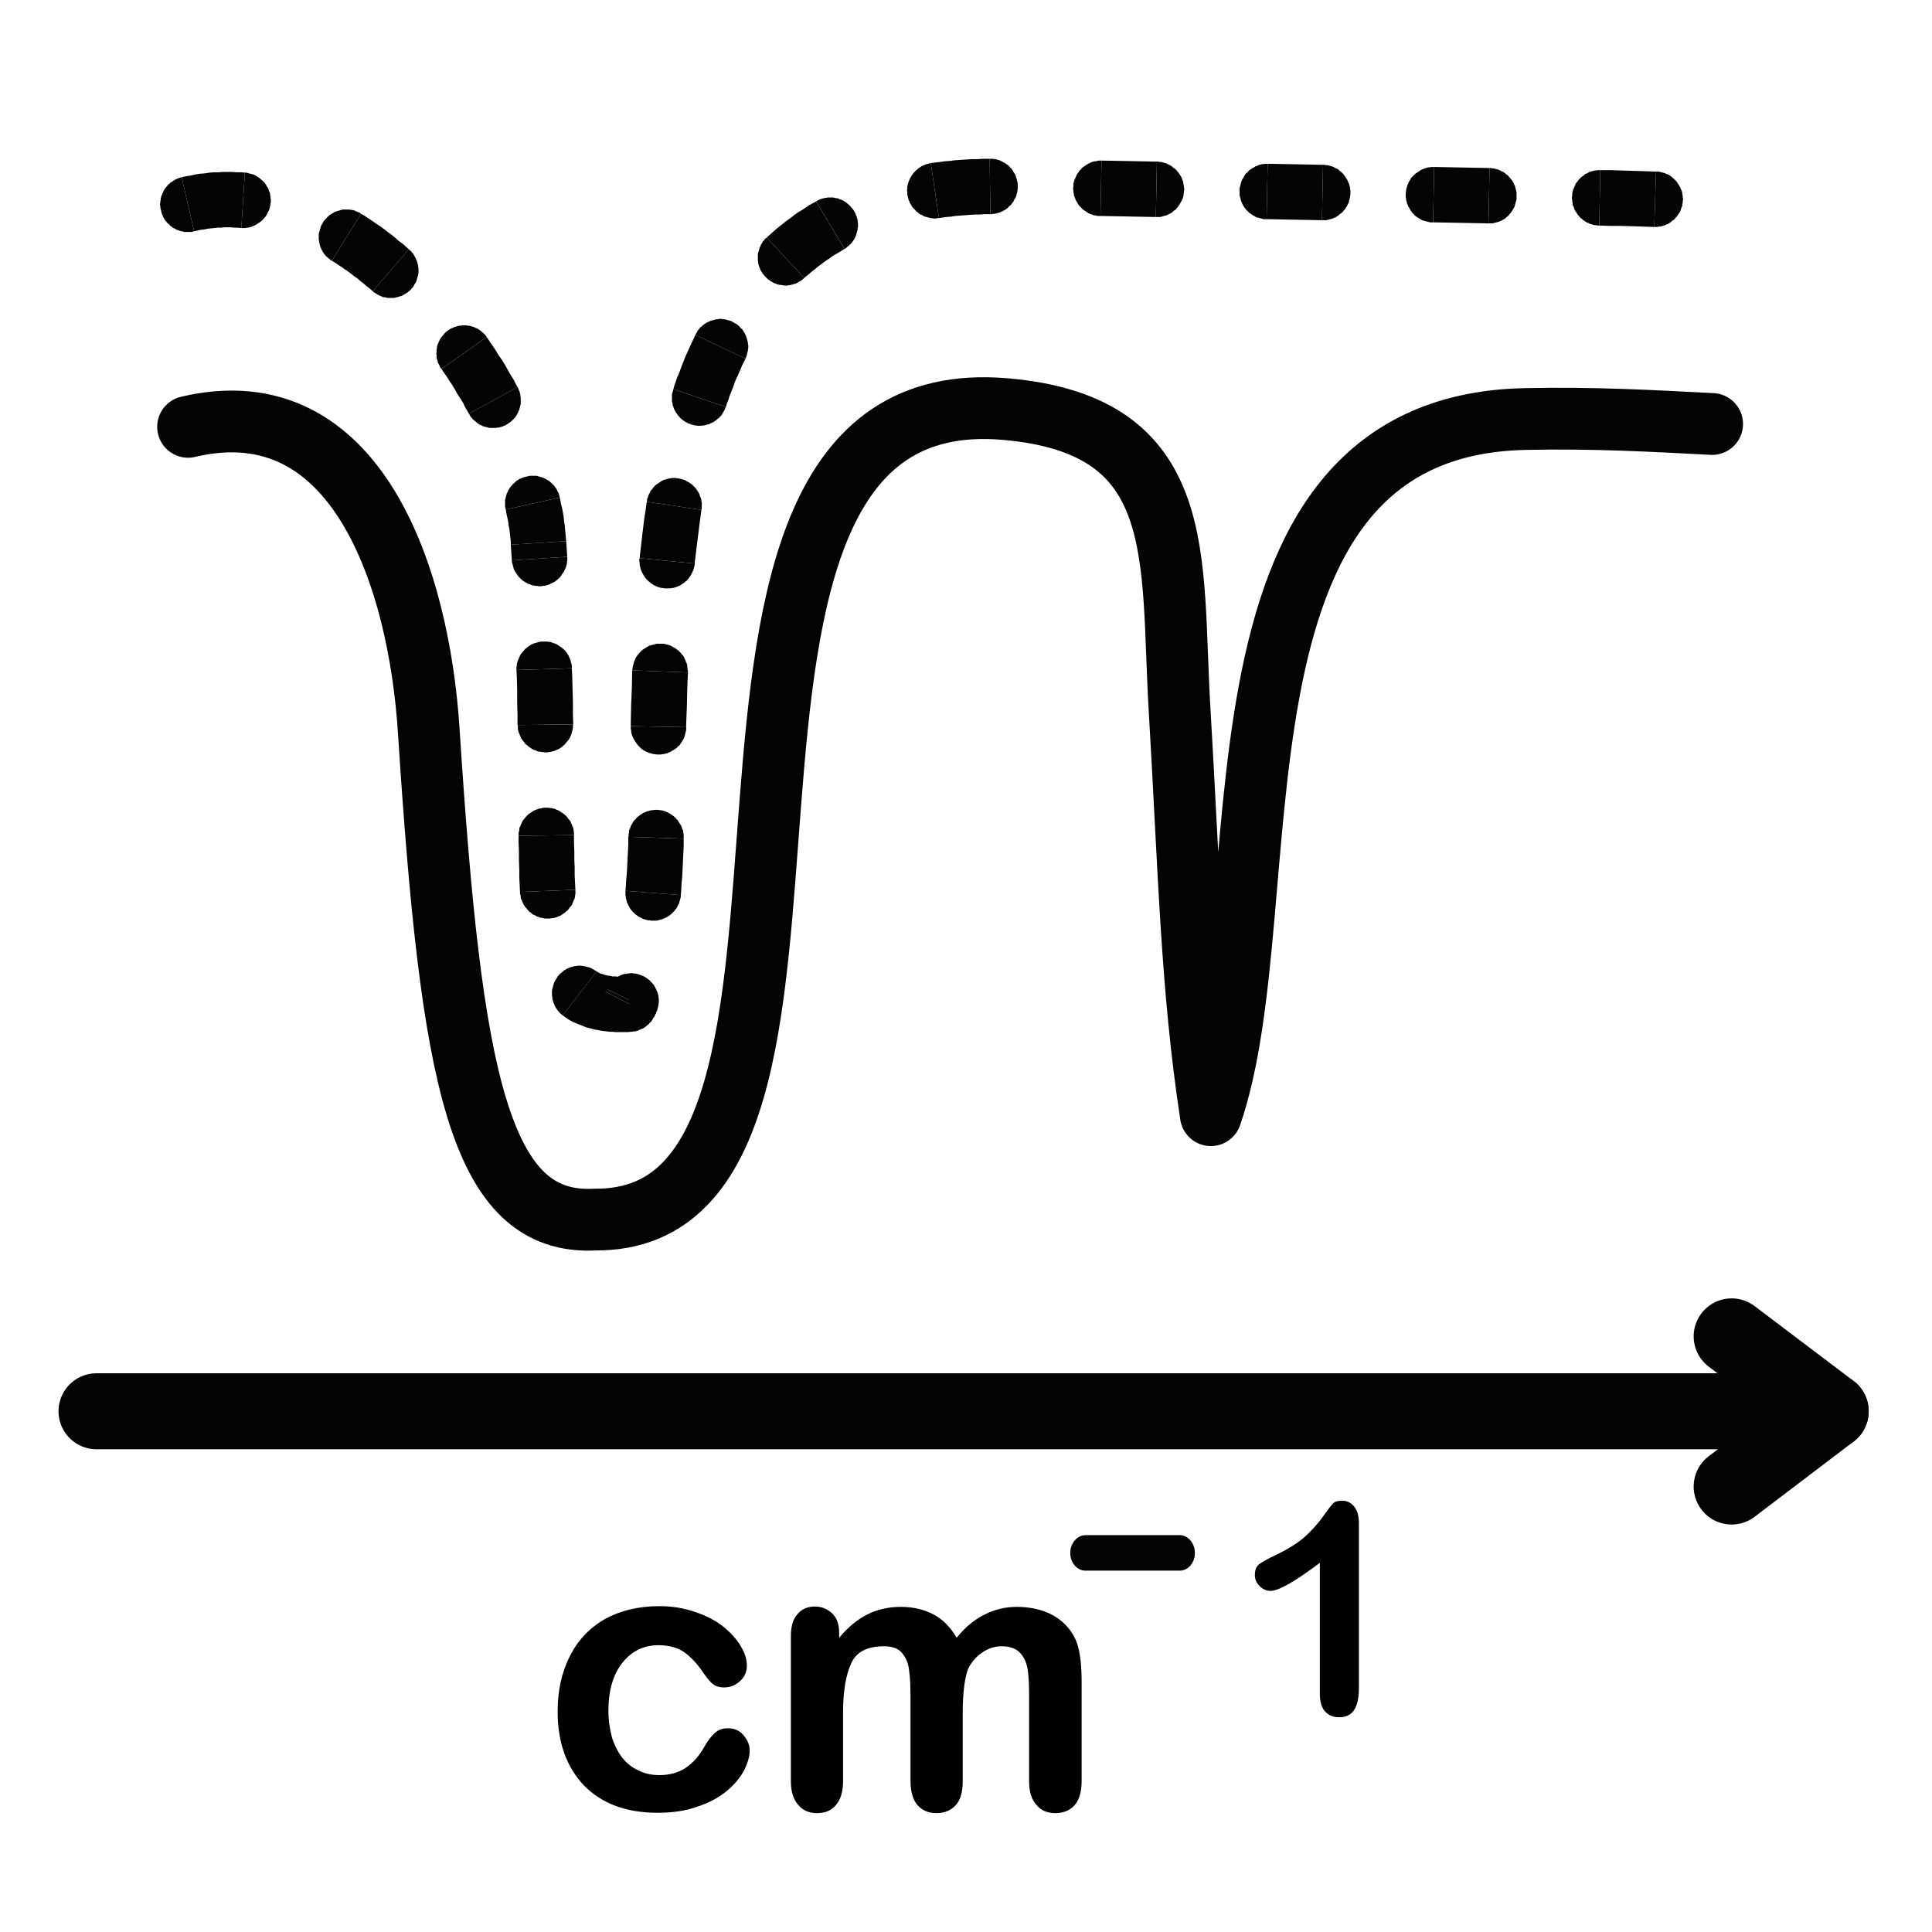 <?xml version="1.0" encoding="UTF-8" standalone="no"?>
<!-- Created with Inkscape (http://www.inkscape.org/) -->

<svg
   xmlns:dc="http://purl.org/dc/elements/1.1/"
   xmlns:cc="http://creativecommons.org/ns#"
   xmlns:rdf="http://www.w3.org/1999/02/22-rdf-syntax-ns#"
   xmlns:svg="http://www.w3.org/2000/svg"
   xmlns="http://www.w3.org/2000/svg"
   xmlns:sodipodi="http://sodipodi.sourceforge.net/DTD/sodipodi-0.dtd"
   xmlns:inkscape="http://www.inkscape.org/namespaces/inkscape"
   width="1000"
   height="1000"
   id="svg4152"
   version="1.1"
   inkscape:version="0.91 r13725"
   viewBox="0 0 1000 1000"
   sodipodi:docname="ir-overlay.svg">
  <defs
     id="defs5498">
    <marker
       inkscape:isstock="true"
       style="overflow:visible"
       id="marker4233"
       refX="0.0"
       refY="0.0"
       orient="auto"
       inkscape:stockid="TriangleOutL">
      <path
         transform="scale(0.8)"
         style="fill-rule:evenodd;stroke:#000000;stroke-width:1pt;stroke-opacity:1;fill:#000000;fill-opacity:1"
         d="M 5.77,0.0 L -2.88,5.0 L -2.88,-5.0 L 5.77,0.0 z "
         id="path4235" />
    </marker>
    <marker
       inkscape:isstock="true"
       style="overflow:visible"
       id="marker4755"
       refX="0.0"
       refY="0.0"
       orient="auto"
       inkscape:stockid="TriangleOutL">
      <path
         transform="scale(0.8)"
         style="fill-rule:evenodd;stroke:#000000;stroke-width:1pt;stroke-opacity:1;fill:#000000;fill-opacity:1"
         d="M 5.77,0.0 L -2.88,5.0 L -2.88,-5.0 L 5.77,0.0 z "
         id="path4757" />
    </marker>
    <marker
       inkscape:stockid="Arrow1Lend"
       orient="auto"
       refY="0.0"
       refX="0.0"
       id="Arrow1Lend"
       style="overflow:visible;"
       inkscape:isstock="true">
      <path
         id="path4164"
         d="M 0.0,0.0 L 5.0,-5.0 L -12.5,0.0 L 5.0,5.0 L 0.0,0.0 z "
         style="fill-rule:evenodd;stroke:#000000;stroke-width:1pt;stroke-opacity:1;fill:#000000;fill-opacity:1"
         transform="scale(0.8) rotate(180) translate(12.5,0)" />
    </marker>
    <marker
       inkscape:stockid="Arrow2Lend"
       orient="auto"
       refY="0.0"
       refX="0.0"
       id="Arrow2Lend"
       style="overflow:visible;"
       inkscape:isstock="true">
      <path
         id="path4182"
         style="fill-rule:evenodd;stroke-width:0.625;stroke-linejoin:round;stroke:#000000;stroke-opacity:1;fill:#000000;fill-opacity:1"
         d="M 8.719,4.034 L -2.207,0.016 L 8.719,-4.002 C 6.973,-1.63 6.983,1.616 8.719,4.034 z "
         transform="scale(1.1) rotate(180) translate(1,0)" />
    </marker>
    <pattern
       y="0"
       x="0"
       height="6"
       width="6"
       patternUnits="userSpaceOnUse"
       id="EMFhbasepattern" />
    <pattern
       y="0"
       x="0"
       height="6"
       width="6"
       patternUnits="userSpaceOnUse"
       id="EMFhbasepattern-6" />
    <pattern
       y="0"
       x="0"
       height="6"
       width="6"
       patternUnits="userSpaceOnUse"
       id="EMFhbasepattern-9" />
    <pattern
       y="0"
       x="0"
       height="6"
       width="6"
       patternUnits="userSpaceOnUse"
       id="EMFhbasepattern-0" />
    <pattern
       y="0"
       x="0"
       height="6"
       width="6"
       patternUnits="userSpaceOnUse"
       id="EMFhbasepattern-60" />
    <pattern
       y="0"
       x="0"
       height="6"
       width="6"
       patternUnits="userSpaceOnUse"
       id="EMFhbasepattern-2" />
    <pattern
       y="0"
       x="0"
       height="6"
       width="6"
       patternUnits="userSpaceOnUse"
       id="EMFhbasepattern-06" />
  </defs>
  <sodipodi:namedview
     inkscape:window-height="838"
     inkscape:window-width="1440"
     inkscape:pageshadow="2"
     inkscape:pageopacity="0.0"
     borderopacity="1.0"
     bordercolor="#666666"
     pagecolor="#ffffff"
     id="base"
     showgrid="true"
     showguides="true"
     inkscape:guide-bbox="true"
     inkscape:zoom="0.5"
     inkscape:cx="357.82213"
     inkscape:cy="459.29481"
     inkscape:window-x="-8"
     inkscape:window-y="-8"
     inkscape:current-layer="svg4152"
     inkscape:window-maximized="1"
     objecttolerance="20">
    <sodipodi:guide
       orientation="horizontal"
       position="200"
       id="guide5596" />
    <inkscape:grid
       type="xygrid"
       id="grid3430"
       empspacing="50" />
    <sodipodi:guide
       position="550,1000"
       orientation="0,1"
       id="guide4169" />
  </sodipodi:namedview>
  <path
     inkscape:connector-curvature="0"
     id="path3850"
     d="m 49.941,730.47 883.662,0"
     style="fill:none;stroke:#040404;stroke-width:39.323px;stroke-linecap:round;stroke-linejoin:round;stroke-miterlimit:4;stroke-dasharray:none;stroke-opacity:1" />
  <path
     inkscape:connector-curvature="0"
     id="path3852"
     d="m 947.568,730.47 -51.27,38.955"
     style="fill:none;stroke:#040404;stroke-width:39.323px;stroke-linecap:round;stroke-linejoin:round;stroke-miterlimit:4;stroke-dasharray:none;stroke-opacity:1" />
  <path
     inkscape:connector-curvature="0"
     id="path3854"
     d="m 896.298,691.7 51.27,38.77"
     style="fill:none;stroke:#040404;stroke-width:39.323px;stroke-linecap:round;stroke-linejoin:round;stroke-miterlimit:4;stroke-dasharray:none;stroke-opacity:1" />
  <path
     inkscape:connector-curvature="0"
     id="path3856"
     d="m 388.044,905.942 c 0,3.311 -1.102,6.803 -2.94,10.474 -2.021,3.676 -4.962,7.353 -9.004,10.659 -4.043,3.306 -9.003,6.062 -15.251,8.083 -6.063,2.206 -12.863,3.126 -20.58,3.126 -16.17,0 -28.849,-4.777 -38.036,-14.15 -9.004,-9.554 -13.598,-22.234 -13.598,-38.22 0,-10.654 2.021,-20.213 6.248,-28.481 4.042,-8.268 10.106,-14.701 18.008,-19.293 7.901,-4.412 17.456,-6.798 28.481,-6.798 6.799,0 13.047,1.1 18.743,3.121 5.513,1.841 10.474,4.412 14.332,7.533 4.043,3.311 6.983,6.618 9.004,10.109 2.205,3.676 3.124,6.983 3.124,9.924 0,3.306 -1.102,5.877 -3.491,8.083 -2.389,2.206 -5.145,3.306 -8.453,3.306 -2.205,0 -4.043,-0.55 -5.512,-1.651 -1.47,-1.106 -2.94,-2.941 -4.778,-5.512 -3.307,-4.962 -6.615,-8.453 -10.106,-11.03 -3.491,-2.386 -7.902,-3.671 -13.414,-3.671 -7.718,0 -13.965,3.121 -18.742,9.183 -4.778,6.067 -7.166,14.336 -7.166,24.81 0,4.962 0.734,9.554 1.837,13.78 1.286,4.042 3.124,7.533 5.329,10.474 2.388,2.941 5.145,5.147 8.452,6.612 3.308,1.656 6.799,2.391 10.841,2.391 5.145,0 9.739,-1.286 13.414,-3.676 3.859,-2.571 7.166,-6.247 9.922,-11.209 1.654,-2.936 3.491,-5.327 5.328,-6.983 1.838,-1.651 4.043,-2.386 6.799,-2.386 3.124,0 5.88,1.1 7.901,3.491 2.205,2.571 3.308,5.142 3.308,7.898 z m 110.251,-18.922 0,34.908 c 0,5.517 -1.102,9.739 -3.675,12.5 -2.572,2.756 -5.88,4.042 -9.922,4.042 -4.043,0 -7.166,-1.286 -9.739,-4.042 -2.389,-2.761 -3.675,-6.983 -3.675,-12.5 l 0,-41.891 c 0,-6.618 -0.184,-11.76 -0.734,-15.436 -0.368,-3.676 -1.654,-6.618 -3.675,-9.003 -1.838,-2.391 -5.145,-3.491 -9.372,-3.491 -8.636,0 -14.333,2.941 -16.905,8.818 -2.756,5.882 -4.226,14.336 -4.226,25.54 l 0,35.464 c 0,5.517 -1.286,9.559 -3.675,12.315 -2.389,2.941 -5.696,4.227 -9.739,4.227 -4.043,0 -7.35,-1.286 -9.739,-4.227 -2.572,-2.756 -3.859,-6.797 -3.859,-12.315 l 0,-75.149 c 0,-4.962 1.102,-8.823 3.491,-11.394 2.205,-2.571 5.145,-3.862 9.004,-3.862 3.491,0 6.431,1.29 9.003,3.676 2.389,2.391 3.491,5.697 3.491,9.924 l 0,2.571 c 4.594,-5.512 9.555,-9.554 14.7,-12.125 5.145,-2.576 11.025,-3.862 17.273,-3.862 6.615,0 12.311,1.47 17.089,4.042 4.777,2.576 8.636,6.618 11.76,11.945 4.41,-5.512 9.187,-9.369 14.333,-11.945 4.961,-2.571 10.658,-4.042 16.721,-4.042 7.167,0 13.414,1.47 18.556,4.227 5.332,2.941 9.189,6.983 11.765,12.31 2.201,4.597 3.306,12.13 3.306,22.419 l 0,51.265 c 0,5.517 -1.286,9.739 -3.676,12.5 -2.571,2.756 -5.877,4.042 -9.924,4.042 -4.042,0 -7.348,-1.286 -9.739,-4.227 -2.571,-2.756 -3.856,-6.797 -3.856,-12.315 l 0,-44.282 c 0,-5.512 -0.186,-10.104 -0.736,-13.595 -0.55,-3.311 -1.838,-6.247 -3.859,-8.453 -2.205,-2.391 -5.329,-3.491 -9.739,-3.491 -3.491,0 -6.799,1.1 -9.739,3.121 -3.124,2.021 -5.513,4.777 -7.35,8.268 -1.838,4.412 -2.94,12.315 -2.94,23.524 z"
     style="fill:#000000;fill-opacity:1;fill-rule:nonzero;stroke:none" />
  <path
     inkscape:connector-curvature="0"
     id="path3858"
     d="m 683.15,876.725 0,-67.802 c -12.68,9.554 -21.319,14.516 -25.545,14.516 -2.201,0 -4.042,-0.92 -5.692,-2.571 -1.656,-1.656 -2.391,-3.491 -2.391,-5.697 0,-2.571 0.736,-4.412 2.391,-5.697 1.651,-1.1 4.407,-2.756 8.448,-4.592 6.067,-2.941 10.844,-5.882 14.521,-9.004 3.491,-3.126 6.798,-6.618 9.554,-10.474 2.756,-3.862 4.592,-6.247 5.512,-7.168 0.736,-0.92 2.386,-1.47 4.777,-1.47 2.571,0 4.777,1.106 6.247,3.126 1.656,2.021 2.391,4.962 2.391,8.448 l 0,85.628 c 0,9.924 -3.311,14.886 -10.109,14.886 -3.121,0 -5.512,-0.92 -7.348,-2.941 -1.841,-2.021 -2.756,-5.142 -2.756,-9.189 z"
     style="fill:#000000;fill-opacity:1;fill-rule:nonzero;stroke:none" />
  <path
     inkscape:connector-curvature="0"
     id="path3860"
     d="m 561.873,812.966 c -4.412,0 -7.903,-4.042 -7.903,-9.189 0,-4.962 3.491,-9.184 7.903,-9.184 z m 0,0 48.694,0 0,-18.372 -48.694,0 z m 48.694,-18.372 c 4.412,0 7.903,4.222 7.903,9.184 0,5.147 -3.491,9.189 -7.903,9.189 z"
     style="fill:#040404;fill-opacity:1;fill-rule:nonzero;stroke:none" />
  <path
     inkscape:connector-curvature="0"
     id="path3862"
     d="m 97.349,220.927 c 87.833,-20.764 119.622,79.197 124.584,157.475 11.576,179.157 25.725,256.151 86.179,252.839 158.21,1.106 12.679,-436.775 212.233,-419.502 95.92,8.269 85.445,76.992 90.222,155.821 4.962,83.974 6.062,143.326 16.171,209.66 37.85,-109.516 -11.395,-356.845 162.804,-360.336 35.649,-0.734 64.68,0.918 96.653,2.573"
     style="fill:none;stroke:#040404;stroke-width:31.973px;stroke-linecap:round;stroke-linejoin:round;stroke-miterlimit:4;stroke-dasharray:none;stroke-opacity:1" />
  <path
     inkscape:connector-curvature="0"
     id="path3864"
     d="m 94.042,91.75 -0.736,0.184 -0.734,0.184 -0.734,0.368 -0.55,0.184 -0.736,0.368 -0.55,0.368 -0.552,0.368 -0.55,0.368 -0.736,0.368 -0.368,0.55 -0.552,0.368 -0.552,0.552 -0.368,0.552 -0.55,0.552 -0.368,0.552 -0.368,0.552 -0.368,0.552 -0.184,0.734 -0.368,0.552 -0.184,0.552 -0.368,0.734 -0.184,0.734 -0.184,0.552 0,0.734 -0.184,0.734 0,0.734 -0.184,0.552 0,0.734 0.184,0.734 0,0.734 0.184,0.734 0.184,0.734 0.184,0.734 0.184,0.734 0.184,0.552 0.368,0.734 0.184,0.552 0.368,0.734 0.368,0.552 0.368,0.552 0.552,0.552 0.368,0.552 0.55,0.552 0.552,0.368 0.368,0.552 0.552,0.368 0.55,0.368 0.552,0.552 0.736,0.184 0.552,0.368 0.55,0.368 0.734,0.184 0.552,0.184 0.734,0.368 0.734,0 0.552,0.184 0.736,0.184 0.734,0 0.734,0 0.734,0 0.736,0 0.734,0 0.552,-0.184 0.736,-0.184 -6.431,-27.93 z"
     style="fill:#040404;fill-opacity:1;fill-rule:nonzero;stroke:none" />
  <path
     inkscape:connector-curvature="0"
     id="path3866"
     d="m 126.75,89.361 -1.838,-0.184 -2.388,0 -2.389,-0.184 -2.389,0 -2.389,0 -2.205,0.184 -2.388,0 -2.389,0.184 -2.389,0.368 -2.389,0.184 -2.389,0.368 -2.389,0.552 -2.388,0.368 -2.389,0.552 6.431,27.93 1.837,-0.368 1.654,-0.368 1.838,-0.184 1.654,-0.368 1.654,-0.184 1.838,-0.184 1.654,-0.184 1.838,0 1.654,-0.184 1.838,0 1.654,0 1.654,0.184 1.838,0 1.837,0.184 z"
     style="fill:#040404;fill-opacity:1;fill-rule:nonzero;stroke:none" />
  <path
     inkscape:connector-curvature="0"
     id="path3868"
     d="m 124.912,118.026 0.736,0 0.734,0 0.736,0 0.552,-0.184 0.734,0 0.736,-0.184 0.734,-0.184 0.552,-0.184 0.734,-0.368 0.552,-0.184 0.734,-0.368 0.552,-0.368 0.55,-0.368 0.55,-0.368 0.552,-0.368 0.55,-0.368 0.552,-0.552 0.552,-0.552 0.368,-0.368 0.368,-0.552 0.55,-0.55 0.368,-0.734 0.368,-0.552 0.184,-0.552 0.368,-0.734 0.368,-0.552 0.184,-0.734 0.184,-0.552 0.184,-0.734 0.184,-0.734 0,-0.734 0.184,-0.734 0,-0.734 0,-0.734 -0.184,-0.734 0,-0.734 -0.184,-0.734 0,-0.552 -0.184,-0.734 -0.368,-0.734 -0.184,-0.552 -0.184,-0.734 -0.368,-0.552 -0.368,-0.552 -0.368,-0.734 -0.368,-0.552 -0.368,-0.552 -0.552,-0.55 -0.368,-0.368 -0.552,-0.552 -0.55,-0.368 -0.552,-0.552 -0.552,-0.368 -0.55,-0.368 -0.552,-0.368 -0.55,-0.368 -0.736,-0.368 -0.55,-0.184 -0.734,-0.184 -0.736,-0.184 -0.734,-0.184 -0.55,-0.184 -0.736,-0.184 -0.734,0 -1.838,28.665 z"
     style="fill:#040404;fill-opacity:1;fill-rule:nonzero;stroke:none" />
  <path
     inkscape:connector-curvature="0"
     id="path3870"
     d="m 186.836,110.676 -0.55,-0.552 -0.734,-0.184 -0.55,-0.368 -0.736,-0.184 -0.552,-0.368 -0.734,-0.184 -0.734,-0.184 -0.734,0 -0.552,-0.184 -0.736,0 -0.734,0 -0.734,0 -0.552,0 -0.734,0 -0.734,0.184 -0.736,0.184 -0.55,0.184 -0.734,0.184 -0.55,0.184 -0.736,0.184 -0.552,0.368 -0.55,0.368 -0.734,0.368 -0.552,0.368 -0.552,0.368 -0.55,0.552 -0.55,0.368 -0.368,0.552 -0.552,0.552 -0.55,0.552 -0.368,0.552 -0.368,0.552 -0.368,0.734 -0.368,0.552 -0.368,0.734 -0.184,0.734 -0.184,0.552 -0.184,0.734 -0.184,0.734 -0.184,0.552 -0.184,0.734 0,0.734 0,0.734 0,0.552 0,0.734 0.184,0.734 0,0.734 0.184,0.552 0.184,0.734 0.184,0.734 0.184,0.552 0.368,0.734 0.184,0.55 0.368,0.552 0.368,0.734 0.368,0.552 0.368,0.552 0.55,0.552 0.368,0.552 0.552,0.368 0.55,0.552 0.55,0.368 0.552,0.552 0.736,0.368 15.067,-24.255 z"
     style="fill:#040404;fill-opacity:1;fill-rule:nonzero;stroke:none" />
  <path
     inkscape:connector-curvature="0"
     id="path3872"
     d="m 211.643,129.051 -1.47,-1.286 -1.838,-1.654 -2.021,-1.47 -1.837,-1.654 -1.838,-1.47 -2.021,-1.47 -1.837,-1.47 -2.021,-1.47 -2.021,-1.286 -2.021,-1.47 -2.021,-1.286 -1.838,-1.286 -2.021,-1.102 -15.067,24.255 1.47,0.918 1.654,1.102 1.654,1.102 1.838,1.286 1.654,1.102 1.654,1.286 1.654,1.286 1.654,1.102 1.654,1.47 1.654,1.286 1.47,1.286 1.654,1.286 1.47,1.286 z"
     style="fill:#040404;fill-opacity:1;fill-rule:nonzero;stroke:none" />
  <path
     inkscape:connector-curvature="0"
     id="path3874"
     d="m 192.9,150.734 0.55,0.552 0.736,0.366 0.55,0.368 0.552,0.368 0.734,0.368 0.55,0.366 0.736,0.184 0.552,0.366 0.734,0.184 0.736,0 0.552,0.184 0.734,0.184 0.736,0 0.55,0 0.734,0 0.736,0 0.734,0 0.55,-0.184 0.736,-0.184 0.734,-0.184 0.55,-0.184 0.736,-0.184 0.55,-0.184 0.734,-0.366 0.552,-0.368 0.55,-0.368 0.736,-0.368 0.55,-0.368 0.55,-0.552 0.55,-0.368 0.552,-0.552 0.368,-0.552 0.55,-0.552 0.368,-0.55 0.368,-0.736 0.368,-0.552 0.368,-0.552 0.368,-0.734 0.184,-0.736 0.184,-0.55 0.184,-0.734 0.184,-0.552 0.184,-0.734 0.184,-0.734 0,-0.736 0,-0.552 0,-0.734 0,-0.734 -0.184,-0.734 0,-0.552 -0.184,-0.736 -0.184,-0.734 -0.184,-0.552 -0.184,-0.736 -0.368,-0.55 -0.184,-0.734 -0.368,-0.552 -0.368,-0.552 -0.368,-0.734 -0.368,-0.552 -0.55,-0.552 -0.368,-0.552 -0.552,-0.368 -0.55,-0.55 -18.743,21.683 z"
     style="fill:#040404;fill-opacity:1;fill-rule:nonzero;stroke:none" />
  <path
     inkscape:connector-curvature="0"
     id="path3876"
     d="m 251.884,174.438 -0.368,-0.552 -0.368,-0.552 -0.55,-0.552 -0.552,-0.552 -0.552,-0.368 -0.55,-0.55 -0.55,-0.368 -0.55,-0.368 -0.552,-0.366 -0.734,-0.368 -0.552,-0.184 -0.734,-0.368 -0.552,-0.184 -0.734,-0.184 -0.55,-0.184 -0.734,-0.184 -0.736,0 -0.55,-0.184 -0.734,0 -0.736,0 -0.734,0 -0.552,0.184 -0.736,0 -0.734,0.184 -0.736,0.184 -0.55,0.184 -0.734,0.184 -0.736,0.368 -0.55,0.184 -0.734,0.368 -0.552,0.366 -0.552,0.368 -0.736,0.552 -0.55,0.368 -0.55,0.552 -0.368,0.552 -0.55,0.552 -0.368,0.552 -0.552,0.552 -0.368,0.552 -0.368,0.552 -0.184,0.552 -0.368,0.734 -0.184,0.55 -0.368,0.736 -0.184,0.552 -0.184,0.734 0,0.736 -0.184,0.734 0,0.552 0,0.734 -0.184,0.736 0.184,0.552 0,0.734 0,0.736 0.184,0.734 0.184,0.55 0.184,0.736 0.184,0.734 0.368,0.552 0.368,0.736 0.184,0.552 0.368,0.734 0.55,0.552 23.336,-16.537 z"
     style="fill:#040404;fill-opacity:1;fill-rule:nonzero;stroke:none" />
  <path
     inkscape:connector-curvature="0"
     id="path3878"
     d="m 267.871,200.347 -0.918,-1.654 -1.102,-2.205 -1.286,-2.021 -1.286,-2.205 -1.102,-2.021 -1.286,-2.205 -1.286,-2.021 -1.47,-2.021 -1.286,-2.205 -1.286,-2.021 -1.47,-2.021 -1.286,-2.021 -0.918,-1.286 -23.336,16.537 0.552,0.918 1.286,1.838 1.286,1.837 1.102,1.838 1.286,1.838 1.102,1.837 1.102,2.021 1.102,1.838 1.286,1.837 1.102,1.838 0.918,2.021 1.102,1.837 0.918,1.654 z"
     style="fill:#040404;fill-opacity:1;fill-rule:nonzero;stroke:none" />
  <path
     inkscape:connector-curvature="0"
     id="path3880"
     d="m 242.697,214.128 0.368,0.55 0.368,0.734 0.368,0.552 0.55,0.552 0.368,0.552 0.552,0.368 0.55,0.552 0.55,0.368 0.552,0.552 0.55,0.368 0.552,0.366 0.734,0.368 0.55,0.184 0.552,0.368 0.734,0.184 0.55,0.184 0.734,0.184 0.736,0.184 0.55,0.184 0.734,0 0.736,0 0.734,0 0.552,0 0.736,0 0.734,-0.184 0.736,0 0.734,-0.184 0.55,-0.184 0.736,-0.184 0.734,-0.368 0.55,-0.184 0.736,-0.368 0.55,-0.368 0.734,-0.552 0.552,-0.368 0.55,-0.368 0.55,-0.552 0.552,-0.552 0.368,-0.368 0.552,-0.552 0.368,-0.552 0.368,-0.552 0.368,-0.734 0.368,-0.552 0.184,-0.55 0.368,-0.736 0.184,-0.552 0.184,-0.734 0.184,-0.734 0.184,-0.552 0.184,-0.734 0,-0.736 0,-0.552 0,-0.734 0,-0.734 0,-0.736 -0.184,-0.734 0,-0.552 -0.184,-0.736 -0.184,-0.734 -0.184,-0.552 -0.368,-0.736 -0.184,-0.734 -0.368,-0.552 -25.174,13.782 z"
     style="fill:#040404;fill-opacity:1;fill-rule:nonzero;stroke:none" />
  <path
     inkscape:connector-curvature="0"
     id="path3882"
     d="m 289.737,257.493 -0.184,-0.734 -0.184,-0.736 -0.184,-0.734 -0.368,-0.55 -0.368,-0.734 -0.184,-0.552 -0.368,-0.552 -0.552,-0.734 -0.368,-0.552 -0.368,-0.552 -0.552,-0.368 -0.368,-0.552 -0.552,-0.368 -0.552,-0.552 -0.55,-0.368 -0.55,-0.368 -0.734,-0.368 -0.55,-0.368 -0.55,-0.184 -0.736,-0.368 -0.55,-0.184 -0.734,-0.184 -0.55,-0.184 -0.736,-0.184 -0.734,-0.184 -0.736,0 -0.734,0 -0.55,0 -0.736,0 -0.734,0 -0.736,0.184 -0.734,0.184 -0.734,0.184 -0.736,0.184 -0.734,0.184 -0.55,0.368 -0.736,0.184 -0.55,0.368 -0.55,0.368 -0.734,0.368 -0.552,0.552 -0.368,0.368 -0.55,0.552 -0.552,0.368 -0.368,0.552 -0.55,0.552 -0.368,0.55 -0.368,0.552 -0.368,0.552 -0.368,0.736 -0.184,0.55 -0.368,0.552 -0.184,0.734 -0.184,0.736 -0.184,0.552 -0.184,0.734 -0.184,0.736 0,0.734 0,0.55 0,0.736 0,0.734 0,0.736 0.184,0.734 0.184,0.736 27.93,-6.248 z"
     style="fill:#040404;fill-opacity:1;fill-rule:nonzero;stroke:none" />
  <path
     inkscape:connector-curvature="0"
     id="path3884"
     d="m 293.044,280.095 0,0 -0.184,-2.021 -0.184,-2.205 -0.184,-2.021 -0.184,-2.021 -0.368,-2.205 -0.184,-2.021 -0.368,-2.205 -0.368,-2.021 -0.552,-2.205 -0.368,-2.021 -0.368,-1.654 -27.93,6.248 0.184,1.286 0.368,1.838 0.368,1.654 0.368,1.654 0.184,1.838 0.368,1.654 0.184,1.654 0.184,1.654 0.184,1.654 0.184,1.654 0,1.654 0,0 z"
     style="fill:#040404;fill-opacity:1;fill-rule:nonzero;stroke:none" />
  <path
     inkscape:connector-curvature="0"
     id="path3886"
     d="m 293.596,288.18 -28.665,1.838 -0.55,-8.085 28.665,-1.837 z"
     style="fill:#040404;fill-opacity:1;fill-rule:nonzero;stroke:none" />
  <path
     inkscape:connector-curvature="0"
     id="path3888"
     d="m 264.93,290.017 0,0.734 0.184,0.736 0.184,0.552 0.184,0.734 0.184,0.736 0.184,0.734 0.184,0.55 0.368,0.736 0.368,0.552 0.368,0.55 0.368,0.552 0.368,0.552 0.368,0.552 0.552,0.552 0.55,0.552 0.368,0.368 0.55,0.552 0.55,0.368 0.552,0.368 0.734,0.368 0.55,0.368 0.552,0.368 0.736,0.184 0.55,0.184 0.734,0.368 0.736,0.184 0.55,0 0.734,0.184 0.734,0 0.736,0.184 0.734,0 0.736,0 0.734,-0.184 0.736,0 0.734,-0.184 0.736,-0.184 0.55,-0.184 0.734,-0.184 0.55,-0.368 0.736,-0.368 0.552,-0.184 0.55,-0.368 0.734,-0.368 0.55,-0.552 0.552,-0.368 0.368,-0.366 0.55,-0.552 0.552,-0.552 0.368,-0.552 0.368,-0.552 0.368,-0.552 0.368,-0.552 0.368,-0.552 0.368,-0.734 0.184,-0.552 0.368,-0.736 0.184,-0.552 0.184,-0.734 0.184,-0.736 0,-0.734 0.184,-0.736 0,-0.552 0,-0.734 0,-0.736 -28.665,1.838 z"
     style="fill:#040404;fill-opacity:1;fill-rule:nonzero;stroke:none" />
  <path
     inkscape:connector-curvature="0"
     id="path3890"
     d="m 295.985,345.878 0,-0.734 0,-0.736 -0.184,-0.734 -0.184,-0.552 -0.184,-0.736 -0.184,-0.734 -0.184,-0.552 -0.368,-0.736 -0.184,-0.552 -0.368,-0.734 -0.368,-0.552 -0.368,-0.552 -0.368,-0.55 -0.55,-0.552 -0.368,-0.552 -0.55,-0.366 -0.55,-0.552 -0.552,-0.368 -0.55,-0.368 -0.552,-0.368 -0.55,-0.368 -0.55,-0.368 -0.736,-0.368 -0.55,-0.184 -0.734,-0.184 -0.736,-0.368 -0.55,-0.184 -0.734,0 -0.736,-0.184 -0.734,0 -0.736,0 -0.734,0 -0.736,0 -0.734,0 -0.734,0.184 -0.736,0.184 -0.55,0.184 -0.734,0.184 -0.736,0.184 -0.552,0.368 -0.734,0.184 -0.55,0.368 -0.55,0.368 -0.552,0.368 -0.55,0.368 -0.552,0.552 -0.552,0.368 -0.368,0.552 -0.552,0.55 -0.368,0.552 -0.55,0.55 -0.368,0.552 -0.368,0.552 -0.184,0.552 -0.368,0.736 -0.184,0.552 -0.368,0.734 -0.184,0.736 -0.184,0.552 -0.184,0.734 0,0.736 -0.184,0.734 0,0.734 0,0.736 28.665,-0.918 z"
     style="fill:#040404;fill-opacity:1;fill-rule:nonzero;stroke:none" />
  <path
     inkscape:connector-curvature="0"
     id="path3892"
     d="m 296.719,374.911 -0.184,-5.329 0,-6.431 -0.184,-6.799 -0.184,-6.799 -0.184,-3.675 -28.665,0.918 0.184,3.491 0.184,6.615 0,6.799 0.184,6.431 0,5.145 z"
     style="fill:#040404;fill-opacity:1;fill-rule:nonzero;stroke:none" />
  <path
     inkscape:connector-curvature="0"
     id="path3894"
     d="m 267.871,375.278 0.184,0.734 0,0.734 0,0.736 0.184,0.734 0.184,0.55 0.184,0.736 0.368,0.734 0.184,0.552 0.368,0.736 0.184,0.552 0.368,0.55 0.368,0.552 0.552,0.552 0.368,0.552 0.368,0.552 0.55,0.552 0.552,0.368 0.55,0.55 0.552,0.368 0.55,0.368 0.55,0.366 0.55,0.368 0.734,0.368 0.55,0.184 0.736,0.184 0.55,0.368 0.734,0.184 0.736,0 0.734,0.184 0.736,0 0.734,0.184 0.734,0 0.736,0 0.734,-0.184 0.55,0 0.736,-0.184 0.734,-0.184 0.736,-0.184 0.55,-0.184 0.734,-0.366 0.55,-0.184 0.736,-0.368 0.55,-0.368 0.55,-0.368 0.552,-0.368 0.55,-0.552 0.55,-0.368 0.368,-0.55 0.55,-0.552 0.368,-0.552 0.55,-0.552 0.368,-0.552 0.368,-0.55 0.368,-0.552 0.184,-0.552 0.368,-0.734 0.184,-0.736 0.184,-0.552 0.184,-0.734 0.184,-0.736 0.184,-0.734 0,-0.55 0,-0.736 0.184,-0.734 -28.849,0.368 z"
     style="fill:#040404;fill-opacity:1;fill-rule:nonzero;stroke:none" />
  <path
     inkscape:connector-curvature="0"
     id="path3896"
     d="m 297.087,432.241 0,-0.734 0,-0.736 -0.184,-0.734 0,-0.552 -0.184,-0.736 -0.184,-0.734 -0.368,-0.552 -0.184,-0.736 -0.368,-0.552 -0.184,-0.734 -0.368,-0.55 -0.368,-0.552 -0.55,-0.552 -0.368,-0.55 -0.368,-0.552 -0.552,-0.552 -0.552,-0.368 -0.552,-0.552 -0.55,-0.368 -0.55,-0.368 -0.55,-0.368 -0.552,-0.366 -0.734,-0.368 -0.55,-0.184 -0.736,-0.366 -0.55,-0.184 -0.734,-0.184 -0.736,-0.184 -0.734,0 -0.55,-0.184 -0.736,0 -0.734,0 -0.736,0 -0.734,0 -0.736,0.184 -0.734,0.184 -0.734,0 -0.736,0.368 -0.55,0.184 -0.734,0.184 -0.55,0.368 -0.736,0.368 -0.55,0.368 -0.55,0.366 -0.55,0.368 -0.552,0.368 -0.55,0.552 -0.368,0.368 -0.55,0.552 -0.368,0.552 -0.55,0.552 -0.368,0.55 -0.368,0.552 -0.368,0.552 -0.184,0.734 -0.368,0.552 -0.184,0.734 -0.368,0.552 -0.184,0.734 0,0.736 -0.184,0.734 -0.184,0.736 0,0.734 0,0.736 28.665,-0.368 z"
     style="fill:#040404;fill-opacity:1;fill-rule:nonzero;stroke:none" />
  <path
     inkscape:connector-curvature="0"
     id="path3898"
     d="m 297.822,460.539 -0.184,-3.675 -0.184,-3.858 0,-4.042 -0.184,-4.227 0,-4.226 -0.184,-4.594 0,-3.675 -28.665,0.368 0,3.675 0.184,4.594 0,4.594 0.184,4.41 0,4.227 0.184,4.043 0.184,3.491 z"
     style="fill:#040404;fill-opacity:1;fill-rule:nonzero;stroke:none" />
  <path
     inkscape:connector-curvature="0"
     id="path3900"
     d="m 269.156,461.641 0,0.736 0.184,0.734 0.184,0.736 0,0.734 0.184,0.736 0.368,0.552 0.184,0.734 0.368,0.552 0.184,0.736 0.368,0.552 0.368,0.552 0.368,0.552 0.55,0.55 0.368,0.552 0.55,0.552 0.368,0.552 0.55,0.368 0.55,0.368 0.55,0.552 0.552,0.368 0.734,0.184 0.552,0.366 0.55,0.368 0.736,0.184 0.55,0.184 0.734,0.368 0.734,0 0.736,0.184 0.734,0.184 0.552,0 0.736,0 0.734,0 0.736,0 0.734,-0.184 0.736,0 0.734,-0.184 0.736,-0.184 0.552,-0.184 0.734,-0.368 0.734,-0.184 0.552,-0.368 0.55,-0.368 0.552,-0.368 0.552,-0.368 0.55,-0.368 0.55,-0.552 0.55,-0.368 0.552,-0.552 0.368,-0.552 0.368,-0.552 0.552,-0.552 0.368,-0.55 0.368,-0.552 0.184,-0.734 0.368,-0.552 0.184,-0.734 0.368,-0.552 0.184,-0.734 0.184,-0.736 0,-0.55 0.184,-0.734 0,-0.736 0,-0.734 0,-0.736 -28.665,1.102 z"
     style="fill:#040404;fill-opacity:1;fill-rule:nonzero;stroke:none" />
  <path
     inkscape:connector-curvature="0"
     id="path3902"
     d="m 308.847,502.801 -0.55,-0.368 -0.736,-0.368 -0.55,-0.368 -0.734,-0.368 -0.55,-0.368 -0.736,-0.184 -0.55,-0.184 -0.734,-0.184 -0.736,-0.184 -0.55,-0.184 -0.734,0 -0.736,-0.184 -0.734,0 -0.55,0 -0.736,0 -0.734,0.184 -0.734,0 -0.552,0.184 -0.734,0.184 -0.55,0.184 -0.734,0.184 -0.736,0.368 -0.552,0.184 -0.55,0.368 -0.736,0.368 -0.552,0.368 -0.55,0.552 -0.55,0.368 -0.55,0.55 -0.552,0.368 -0.368,0.552 -0.55,0.55 -0.368,0.734 -0.368,0.552 -0.368,0.552 -0.368,0.736 -0.368,0.552 -0.184,0.734 -0.184,0.736 -0.184,0.552 -0.184,0.734 -0.184,0.736 -0.184,0.552 0,0.734 0,0.736 0,0.734 0,0.552 0.184,0.736 0,0.734 0.184,0.736 0.184,0.552 0.184,0.734 0.184,0.55 0.368,0.736 0.184,0.552 0.368,0.734 0.368,0.552 0.368,0.552 0.368,0.552 0.55,0.552 0.368,0.552 0.552,0.552 0.55,0.366 0.55,0.552 17.64,-22.785 z"
     style="fill:#040404;fill-opacity:1;fill-rule:nonzero;stroke:none" />
  <path
     inkscape:connector-curvature="0"
     id="path3904"
     d="m 313.073,513.092 11.944,-7.718 -1.102,0.184 -1.102,0 -1.102,0 -1.102,0 -0.918,0 -0.918,-0.184 -0.918,0 -0.918,0 -0.736,-0.184 -0.734,-0.184 -0.736,0 -0.734,-0.184 -0.736,-0.184 -0.552,-0.184 -0.55,-0.184 -0.55,-0.184 -0.55,0 -0.368,-0.184 -0.55,-0.368 -0.368,-0.184 -0.368,-0.184 -0.368,-0.184 -0.368,-0.184 -0.368,-0.184 0.55,0.184 -17.64,22.785 0.55,0.368 1.102,0.736 1.286,0.918 1.286,0.736 1.286,0.734 1.47,0.552 1.286,0.552 1.47,0.552 1.286,0.552 1.47,0.552 1.47,0.368 1.47,0.368 1.286,0.368 1.47,0.184 1.654,0.368 1.47,0.184 1.47,0.184 1.47,0.184 1.654,0 1.47,0.184 1.47,0 1.654,0 1.654,0 1.654,0 1.47,-0.184 12.128,-7.717 z"
     style="fill:#040404;fill-opacity:1;fill-rule:nonzero;stroke:none" />
  <path
     inkscape:connector-curvature="0"
     id="path3906"
     d="m 326.487,534.039 0.736,0 0.734,-0.184 0.736,0 0.734,-0.184 0.734,-0.184 0.552,-0.368 0.734,-0.184 0.55,-0.368 0.736,-0.184 0.55,-0.368 0.55,-0.368 0.55,-0.366 0.55,-0.552 0.552,-0.366 0.552,-0.552 0.368,-0.552 0.55,-0.368 0.368,-0.552 0.368,-0.552 0.368,-0.736 0.368,-0.552 0.368,-0.552 0.184,-0.734 0.368,-0.552 0.184,-0.736 0.184,-0.55 0.184,-0.734 0.184,-0.736 0,-0.734 0,-0.736 0,-0.734 0,-0.736 0,-0.734 0,-0.734 -0.184,-0.736 -0.184,-0.552 -0.184,-0.734 -0.184,-0.736 -0.368,-0.55 -0.184,-0.734 -0.368,-0.552 -0.368,-0.552 -0.368,-0.736 -0.368,-0.552 -0.552,-0.552 -0.368,-0.368 -0.55,-0.552 -0.368,-0.552 -0.552,-0.368 -0.552,-0.55 -0.55,-0.368 -0.55,-0.368 -0.736,-0.368 -0.55,-0.184 -0.552,-0.368 -0.734,-0.184 -0.736,-0.184 -0.552,-0.184 -0.734,-0.184 -0.736,-0.184 -0.734,0 -0.736,-0.184 -0.734,0 -0.736,0 1.47,28.665 z"
     style="fill:#040404;fill-opacity:1;fill-rule:nonzero;stroke:none" />
  <path
     inkscape:connector-curvature="0"
     id="path3908"
     d="m 313.808,511.805 -0.368,0.552 -0.368,0.734 25.542,13.23 0.55,-1.286 0.368,-0.552 z"
     style="fill:#040404;fill-opacity:1;fill-rule:nonzero;stroke:none" />
  <path
     inkscape:connector-curvature="0"
     id="path3910"
     d="m 339.533,524.484 0.184,-0.734 0.368,-0.552 0.184,-0.736 0.184,-0.734 0.184,-0.736 0.184,-0.55 0,-0.734 0.184,-0.736 0,-0.734 0,-0.552 0,-0.734 -0.184,-0.736 0,-0.734 -0.184,-0.552 -0.184,-0.736 -0.184,-0.734 -0.368,-0.55 -0.184,-0.736 -0.368,-0.55 -0.184,-0.552 -0.368,-0.552 -0.368,-0.734 -0.55,-0.552 -0.368,-0.552 -0.55,-0.368 -0.368,-0.55 -0.55,-0.552 -0.55,-0.366 -0.552,-0.368 -0.736,-0.55 -0.55,-0.368 -0.734,-0.368 -0.55,-0.184 -0.736,-0.368 -0.734,-0.184 -0.55,-0.184 -0.736,-0.184 -0.734,-0.184 -0.734,0 -0.736,-0.184 -0.55,0 -0.734,0 -0.736,0.184 -0.734,0 -0.552,0.184 -0.736,0 -0.734,0.184 -0.552,0.184 -0.736,0.368 -0.55,0.184 -0.734,0.368 -0.55,0.368 -0.55,0.184 -0.552,0.552 -0.55,0.368 -0.55,0.368 -0.552,0.552 -0.55,0.368 -0.368,0.55 -0.55,0.552 -0.368,0.552 -0.368,0.734 -0.368,0.552 -0.368,0.734 25.725,12.679 z"
     style="fill:#040404;fill-opacity:1;fill-rule:nonzero;stroke:none" />
  <path
     inkscape:connector-curvature="0"
     id="path3912"
     d="m 323.731,461.09 0,0.736 0,0.734 0,0.736 0.184,0.734 0,0.736 0.184,0.552 0.184,0.734 0.184,0.734 0.184,0.552 0.368,0.734 0.184,0.552 0.368,0.552 0.368,0.736 0.368,0.552 0.368,0.552 0.55,0.552 0.368,0.55 0.552,0.368 0.55,0.55 0.368,0.368 0.55,0.368 0.736,0.552 0.55,0.368 0.552,0.184 0.734,0.368 0.552,0.368 0.734,0.184 0.552,0.184 0.734,0.184 0.736,0.184 0.734,0 0.736,0.184 0.734,0 0.736,0 0.734,0 0.736,0 0.734,-0.184 0.55,-0.184 0.734,-0.184 0.736,-0.184 0.55,-0.184 0.734,-0.368 0.552,-0.184 0.736,-0.368 0.55,-0.368 0.55,-0.368 0.55,-0.368 0.55,-0.552 0.552,-0.368 0.368,-0.552 0.55,-0.368 0.368,-0.552 0.368,-0.55 0.55,-0.552 0.368,-0.734 0.184,-0.552 0.368,-0.552 0.368,-0.734 0.184,-0.736 0.184,-0.552 0.184,-0.734 0.184,-0.734 0.184,-0.736 0,-0.734 -28.665,-2.205 z"
     style="fill:#040404;fill-opacity:1;fill-rule:nonzero;stroke:none" />
  <path
     inkscape:connector-curvature="0"
     id="path3914"
     d="m 325.201,433.16 0,0 0,3.859 -0.184,3.859 -0.184,3.675 -0.184,3.675 -0.184,3.675 -0.368,3.676 -0.184,3.491 -0.184,2.021 28.665,2.205 0.184,-2.205 0.184,-3.675 0.366,-3.858 0.184,-3.859 0.184,-3.858 0.184,-3.859 0.184,-3.859 0,-4.042 0,0 z"
     style="fill:#040404;fill-opacity:1;fill-rule:nonzero;stroke:none" />
  <path
     inkscape:connector-curvature="0"
     id="path3916"
     d="m 353.866,434.079 0,-0.736 0,-0.734 0,-0.736 -0.184,-0.734 0,-0.736 -0.184,-0.734 -0.368,-0.552 -0.184,-0.736 -0.184,-0.552 -0.368,-0.734 -0.368,-0.552 -0.368,-0.552 -0.368,-0.552 -0.368,-0.736 -0.368,-0.368 -0.552,-0.552 -0.366,-0.552 -0.552,-0.366 -0.55,-0.552 -0.552,-0.368 -0.552,-0.368 -0.55,-0.368 -0.734,-0.366 -0.552,-0.368 -0.55,-0.184 -0.736,-0.368 -0.734,-0.184 -0.55,-0.184 -0.736,-0.184 -0.734,0 -0.736,-0.184 -0.734,0 -0.736,0 -0.734,0 -0.734,0.184 -0.736,0 -0.734,0.184 -0.55,0.184 -0.736,0.184 -0.734,0.184 -0.55,0.368 -0.736,0.184 -0.55,0.368 -0.552,0.368 -0.55,0.366 -0.552,0.368 -0.55,0.55 -0.55,0.368 -0.55,0.552 -0.368,0.552 -0.55,0.368 -0.368,0.552 -0.368,0.552 -0.368,0.734 -0.368,0.552 -0.368,0.552 -0.184,0.734 -0.184,0.55 -0.368,0.736 -0.184,0.734 0,0.734 -0.184,0.736 0,0.734 -0.184,0.736 28.665,0.918 z"
     style="fill:#040404;fill-opacity:1;fill-rule:nonzero;stroke:none" />
  <path
     inkscape:connector-curvature="0"
     id="path3918"
     d="m 326.487,375.829 0,0.734 0,0.736 0.184,0.734 0,0.734 0.184,0.736 0.184,0.734 0.184,0.552 0.368,0.736 0.184,0.552 0.368,0.734 0.368,0.552 0.368,0.552 0.368,0.552 0.368,0.552 0.368,0.552 0.55,0.552 0.55,0.552 0.368,0.368 0.55,0.552 0.55,0.366 0.55,0.368 0.736,0.368 0.55,0.368 0.552,0.184 0.734,0.368 0.736,0.184 0.552,0.184 0.734,0.184 0.736,0.184 0.734,0 0.736,0.184 0.734,0 0.734,0 0.736,0 0.734,-0.184 0.552,0 0.736,-0.184 0.734,-0.184 0.736,-0.184 0.552,-0.368 0.734,-0.184 0.55,-0.368 0.552,-0.368 0.736,-0.366 0.552,-0.368 0.55,-0.368 0.55,-0.368 0.368,-0.552 0.55,-0.368 0.55,-0.552 0.368,-0.552 0.368,-0.552 0.368,-0.552 0.368,-0.734 0.368,-0.55 0.368,-0.552 0.184,-0.736 0.184,-0.55 0.184,-0.734 0.184,-0.734 0.184,-0.736 0.184,-0.734 0,-0.736 0,-0.734 -28.665,-0.55 z"
     style="fill:#040404;fill-opacity:1;fill-rule:nonzero;stroke:none" />
  <path
     inkscape:connector-curvature="0"
     id="path3920"
     d="m 327.222,346.98 0,0.184 -0.184,9.004 -0.368,9.004 -0.184,9.004 0,1.654 28.665,0.552 0,-1.47 0.368,-9.004 0.184,-8.82 0.368,-9.004 0,0 z"
     style="fill:#040404;fill-opacity:1;fill-rule:nonzero;stroke:none" />
  <path
     inkscape:connector-curvature="0"
     id="path3922"
     d="m 356.071,348.083 0,-0.918 -0.184,-0.552 0,-0.736 -0.184,-0.734 0,-0.736 -0.184,-0.734 -0.184,-0.552 -0.368,-0.736 -0.184,-0.734 -0.368,-0.552 -0.184,-0.552 -0.368,-0.736 -0.368,-0.552 -0.55,-0.55 -0.368,-0.552 -0.368,-0.368 -0.552,-0.552 -0.55,-0.552 -0.552,-0.368 -0.552,-0.368 -0.55,-0.552 -0.55,-0.184 -0.55,-0.366 -0.734,-0.368 -0.55,-0.368 -0.736,-0.184 -0.55,-0.184 -0.734,-0.184 -0.736,-0.184 -0.734,-0.184 -0.736,0 -0.734,0 -0.736,0 -0.734,0 -0.734,0 -0.736,0.184 -0.55,0.184 -0.734,0.184 -0.736,0.184 -0.55,0.184 -0.734,0.184 -0.552,0.366 -0.736,0.368 -0.552,0.368 -0.552,0.368 -0.55,0.368 -0.55,0.368 -0.552,0.552 -0.368,0.368 -0.552,0.552 -0.368,0.552 -0.55,0.552 -0.368,0.55 -0.368,0.552 -0.368,0.734 -0.184,0.552 -0.368,0.734 -0.184,0.552 -0.184,0.734 -0.184,0.736 -0.184,0.552 -0.184,0.734 0,0.736 -0.184,0.734 28.849,1.102 z"
     style="fill:#040404;fill-opacity:1;fill-rule:nonzero;stroke:none" />
  <path
     inkscape:connector-curvature="0"
     id="path3924"
     d="m 331.081,288.915 -0.184,0.734 0,0.736 0.184,0.734 0,0.736 0,0.552 0.184,0.734 0.184,0.734 0.184,0.736 0.184,0.552 0.368,0.734 0.184,0.552 0.368,0.552 0.368,0.734 0.368,0.552 0.368,0.552 0.368,0.552 0.55,0.552 0.368,0.368 0.55,0.552 0.55,0.368 0.55,0.55 0.552,0.368 0.552,0.366 0.55,0.368 0.734,0.368 0.55,0.184 0.736,0.368 0.55,0.184 0.734,0.184 0.736,0.184 0.734,0 0.734,0.184 0.736,0 0.734,0 0.736,0 0.734,0 0.736,-0.184 0.552,0 0.734,-0.184 0.736,-0.184 0.55,-0.184 0.734,-0.368 0.55,-0.184 0.736,-0.368 0.552,-0.368 0.55,-0.366 0.55,-0.368 0.55,-0.368 0.55,-0.55 0.552,-0.368 0.368,-0.55 0.55,-0.552 0.368,-0.552 0.368,-0.552 0.368,-0.552 0.368,-0.734 0.368,-0.552 0.184,-0.552 0.368,-0.734 0.184,-0.734 0.184,-0.552 0.184,-0.734 0.184,-0.734 0,-0.736 -28.482,-2.756 z"
     style="fill:#040404;fill-opacity:1;fill-rule:nonzero;stroke:none" />
  <path
     inkscape:connector-curvature="0"
     id="path3926"
     d="m 334.756,259.699 -0.55,4.043 -0.734,4.594 -0.55,4.594 -0.55,4.594 -0.552,4.777 -0.55,4.594 -0.184,2.021 28.482,2.756 0.184,-1.837 0.55,-4.41 0.552,-4.41 0.552,-4.41 0.55,-4.41 0.55,-4.226 0.552,-4.042 z"
     style="fill:#040404;fill-opacity:1;fill-rule:nonzero;stroke:none" />
  <path
     inkscape:connector-curvature="0"
     id="path3928"
     d="m 363.054,263.925 0.184,-0.734 0,-0.736 0,-0.734 0,-0.734 0,-0.734 -0.184,-0.736 0,-0.552 -0.184,-0.734 -0.184,-0.734 -0.368,-0.552 -0.184,-0.734 -0.184,-0.552 -0.368,-0.736 -0.368,-0.552 -0.368,-0.552 -0.368,-0.55 -0.368,-0.552 -0.552,-0.552 -0.55,-0.552 -0.368,-0.368 -0.552,-0.552 -0.552,-0.368 -0.55,-0.368 -0.55,-0.368 -0.736,-0.368 -0.55,-0.368 -0.734,-0.368 -0.55,-0.184 -0.736,-0.184 -0.734,-0.184 -0.736,-0.184 -0.55,-0.184 -0.734,0 -0.734,-0.184 -0.736,0 -0.734,0 -0.736,0.184 -0.734,0 -0.736,0.184 -0.55,0.184 -0.734,0.184 -0.736,0.184 -0.552,0.184 -0.734,0.368 -0.55,0.368 -0.552,0.368 -0.552,0.368 -0.55,0.368 -0.55,0.368 -0.552,0.368 -0.55,0.552 -0.55,0.552 -0.368,0.552 -0.368,0.552 -0.55,0.55 -0.368,0.552 -0.184,0.552 -0.368,0.736 -0.368,0.552 -0.184,0.734 -0.184,0.552 -0.368,0.734 0,0.734 -0.184,0.736 28.298,4.226 z"
     style="fill:#040404;fill-opacity:1;fill-rule:nonzero;stroke:none" />
  <path
     inkscape:connector-curvature="0"
     id="path3930"
     d="m 348.537,201.449 -0.184,0.734 -0.184,0.736 -0.184,0.552 -0.184,0.734 0,0.736 0,0.734 0,0.736 0,0.734 0,0.552 0.184,0.734 0.184,0.734 0,0.734 0.368,0.552 0.184,0.736 0.184,0.552 0.368,0.734 0.368,0.552 0.184,0.552 0.55,0.552 0.368,0.552 0.368,0.55 0.55,0.552 0.368,0.552 0.552,0.368 0.55,0.552 0.55,0.368 0.552,0.368 0.55,0.368 0.734,0.368 0.55,0.368 0.736,0.184 0.734,0.366 0.734,0.184 0.736,0.184 0.552,0.184 0.734,0 0.736,0.184 0.734,0 0.736,0 0.734,0 0.55,-0.184 0.736,0 0.734,-0.184 0.55,-0.184 0.736,-0.184 0.734,-0.184 0.55,-0.368 0.552,-0.184 0.736,-0.368 0.552,-0.368 0.55,-0.368 0.55,-0.368 0.55,-0.552 0.55,-0.368 0.552,-0.552 0.368,-0.368 0.55,-0.552 0.368,-0.552 0.368,-0.734 0.368,-0.55 0.368,-0.552 0.368,-0.736 0.184,-0.734 0.368,-0.552 -27.196,-9.188 z"
     style="fill:#040404;fill-opacity:1;fill-rule:nonzero;stroke:none" />
  <path
     inkscape:connector-curvature="0"
     id="path3932"
     d="m 359.93,173.335 -0.736,1.654 -0.918,1.838 -0.918,2.021 -0.918,2.021 -0.918,2.021 -0.918,2.021 -0.734,2.021 -0.918,2.205 -0.734,2.021 -0.736,2.021 -0.918,2.021 -0.734,2.205 -0.736,2.021 -0.552,2.021 27.196,9.187 0.55,-1.838 0.734,-1.837 0.55,-1.838 0.736,-1.838 0.734,-1.837 0.734,-1.838 0.552,-1.837 0.734,-1.654 0.918,-1.837 0.734,-1.838 0.736,-1.654 0.734,-1.838 0.918,-1.654 0.734,-1.654 z"
     style="fill:#040404;fill-opacity:1;fill-rule:nonzero;stroke:none" />
  <path
     inkscape:connector-curvature="0"
     id="path3934"
     d="m 385.839,185.647 0.368,-0.736 0.184,-0.55 0.184,-0.734 0.184,-0.734 0.184,-0.736 0.184,-0.552 0,-0.734 0.184,-0.736 0,-0.734 0,-0.736 -0.184,-0.552 0,-0.734 -0.184,-0.736 -0.184,-0.734 -0.184,-0.552 -0.184,-0.736 -0.184,-0.552 -0.368,-0.734 -0.184,-0.552 -0.368,-0.552 -0.368,-0.552 -0.368,-0.736 -0.368,-0.552 -0.55,-0.368 -0.55,-0.552 -0.368,-0.552 -0.55,-0.366 -0.552,-0.552 -0.55,-0.366 -0.734,-0.368 -0.552,-0.368 -0.734,-0.368 -0.552,-0.368 -0.736,-0.184 -0.734,-0.184 -0.734,-0.184 -0.55,-0.184 -0.736,-0.184 -0.734,0 -0.736,-0.184 -0.734,0 -0.552,0 -0.736,0.184 -0.734,0 -0.736,0.184 -0.55,0.184 -0.734,0.184 -0.552,0.184 -0.736,0.184 -0.55,0.368 -0.734,0.184 -0.552,0.368 -0.55,0.366 -0.55,0.368 -0.55,0.368 -0.552,0.552 -0.55,0.368 -0.55,0.552 -0.368,0.552 -0.55,0.552 -0.368,0.55 -0.368,0.734 -0.368,0.552 -0.368,0.734 25.909,12.311 z"
     style="fill:#040404;fill-opacity:1;fill-rule:nonzero;stroke:none" />
  <path
     inkscape:connector-curvature="0"
     id="path3936"
     d="m 396.864,122.988 -0.552,0.368 -0.55,0.552 -0.368,0.552 -0.552,0.552 -0.368,0.734 -0.368,0.552 -0.368,0.552 -0.184,0.734 -0.368,0.552 -0.184,0.734 -0.184,0.552 -0.184,0.734 -0.184,0.734 -0.184,0.552 0,0.734 0,0.734 0,0.734 0,0.552 0,0.736 0.184,0.734 0,0.734 0.184,0.552 0.184,0.734 0.184,0.552 0.368,0.736 0.184,0.734 0.368,0.552 0.368,0.552 0.368,0.734 0.55,0.552 0.368,0.552 0.55,0.552 0.55,0.552 0.368,0.368 0.55,0.552 0.736,0.368 0.55,0.552 0.552,0.184 0.552,0.368 0.734,0.366 0.55,0.184 0.736,0.368 0.734,0.184 0.55,0.184 0.736,0 0.734,0.184 0.552,0 0.736,0.184 0.734,0 0.736,0 0.552,-0.184 0.734,0 0.736,-0.184 0.552,-0.184 0.734,-0.184 0.736,-0.184 0.552,-0.184 0.734,-0.368 0.55,-0.368 0.552,-0.366 0.736,-0.368 0.55,-0.368 0.55,-0.552 0.55,-0.368 -19.478,-20.948 z"
     style="fill:#040404;fill-opacity:1;fill-rule:nonzero;stroke:none" />
  <path
     inkscape:connector-curvature="0"
     id="path3938"
     d="m 422.405,104.245 -1.654,0.918 -2.021,1.102 -1.838,1.286 -2.021,1.286 -1.838,1.102 -1.837,1.286 -1.838,1.47 -1.837,1.286 -1.654,1.286 -1.837,1.47 -1.654,1.286 -1.654,1.47 -1.654,1.47 -1.654,1.47 -0.55,0.552 19.478,20.947 0.184,-0.366 1.47,-1.102 1.286,-1.102 1.286,-1.102 1.47,-1.102 1.286,-1.102 1.47,-1.102 1.47,-1.102 1.47,-1.102 1.47,-0.918 1.47,-1.102 1.47,-0.918 1.654,-0.918 1.47,-0.918 1.838,-1.102 z"
     style="fill:#040404;fill-opacity:1;fill-rule:nonzero;stroke:none" />
  <path
     inkscape:connector-curvature="0"
     id="path3940"
     d="m 437.106,128.867 0.552,-0.368 0.552,-0.368 0.55,-0.552 0.55,-0.368 0.55,-0.552 0.552,-0.552 0.368,-0.368 0.552,-0.734 0.368,-0.552 0.368,-0.552 0.368,-0.552 0.184,-0.552 0.368,-0.734 0.184,-0.552 0.184,-0.734 0.184,-0.734 0.184,-0.552 0.184,-0.734 0,-0.734 0.184,-0.552 0,-0.734 0,-0.734 0,-0.734 -0.184,-0.552 0,-0.734 -0.184,-0.734 -0.184,-0.734 -0.184,-0.55 -0.368,-0.734 -0.184,-0.734 -0.368,-0.552 -0.368,-0.734 -0.368,-0.552 -0.368,-0.552 -0.552,-0.552 -0.368,-0.552 -0.552,-0.552 -0.55,-0.552 -0.55,-0.368 -0.55,-0.552 -0.552,-0.368 -0.55,-0.368 -0.552,-0.368 -0.734,-0.368 -0.55,-0.184 -0.736,-0.184 -0.552,-0.368 -0.734,-0.184 -0.55,0 -0.736,-0.184 -0.734,-0.184 -0.55,0 -0.734,0 -0.736,0 -0.734,0 -0.736,0.184 -0.55,0 -0.734,0.184 -0.736,0.184 -0.55,0.184 -0.734,0.184 -0.736,0.368 -0.55,0.368 -0.734,0.368 14.7,24.623 z"
     style="fill:#040404;fill-opacity:1;fill-rule:nonzero;stroke:none" />
  <path
     inkscape:connector-curvature="0"
     id="path3942"
     d="m 481.757,84.4 -0.736,0.184 -0.734,0.184 -0.736,0.184 -0.55,0.184 -0.734,0.368 -0.552,0.184 -0.736,0.368 -0.552,0.368 -0.55,0.368 -0.55,0.368 -0.552,0.552 -0.55,0.368 -0.552,0.552 -0.368,0.368 -0.552,0.552 -0.368,0.552 -0.368,0.552 -0.368,0.552 -0.368,0.734 -0.368,0.552 -0.184,0.552 -0.368,0.734 -0.184,0.734 -0.184,0.55 -0.184,0.734 -0.184,0.734 0,0.734 0,0.552 -0.184,0.734 0.184,0.734 0,0.734 0,0.734 0.184,0.734 0.184,0.734 0.184,0.734 0.184,0.734 0.368,0.552 0.184,0.734 0.368,0.552 0.368,0.552 0.368,0.734 0.368,0.552 0.552,0.552 0.368,0.368 0.552,0.552 0.368,0.552 0.55,0.368 0.552,0.368 0.55,0.552 0.55,0.368 0.736,0.184 0.55,0.368 0.552,0.368 0.734,0.184 0.736,0.184 0.55,0.184 0.734,0.184 0.736,0.184 0.734,0 0.55,0.184 0.736,0 0.734,0 0.736,-0.184 0.734,0 -4.226,-28.481 z"
     style="fill:#040404;fill-opacity:1;fill-rule:nonzero;stroke:none" />
  <path
     inkscape:connector-curvature="0"
     id="path3944"
     d="m 512.26,82.195 -0.55,0 -2.94,0 -2.94,0.184 -2.94,0 -2.94,0.184 -2.756,0.184 -2.756,0.184 -2.757,0.368 -2.756,0.184 -2.757,0.368 -2.756,0.368 -1.654,0.184 4.226,28.481 1.286,-0.184 2.388,-0.368 2.389,-0.184 2.389,-0.368 2.389,-0.184 2.389,-0.184 2.572,-0.184 2.573,-0.184 2.389,0 2.756,-0.184 2.573,0 0.55,0 z"
     style="fill:#040404;fill-opacity:1;fill-rule:nonzero;stroke:none" />
  <path
     inkscape:connector-curvature="0"
     id="path3946"
     d="m 512.627,110.86 0.736,0 0.734,-0.184 0.734,0 0.736,-0.184 0.734,-0.184 0.55,-0.184 0.736,-0.184 0.734,-0.368 0.55,-0.184 0.55,-0.368 0.736,-0.368 0.55,-0.368 0.55,-0.368 0.552,-0.552 0.368,-0.368 0.552,-0.552 0.55,-0.368 0.368,-0.552 0.368,-0.552 0.552,-0.552 0.184,-0.734 0.368,-0.55 0.368,-0.552 0.368,-0.734 0.184,-0.552 0.184,-0.734 0.184,-0.734 0.184,-0.552 0,-0.734 0.184,-0.734 0,-0.734 0,-0.734 0,-0.734 0,-0.734 -0.184,-0.734 -0.184,-0.734 -0.184,-0.734 -0.184,-0.552 -0.184,-0.734 -0.184,-0.552 -0.368,-0.734 -0.368,-0.552 -0.368,-0.552 -0.368,-0.734 -0.368,-0.552 -0.368,-0.552 -0.55,-0.368 -0.368,-0.552 -0.552,-0.552 -0.55,-0.368 -0.552,-0.368 -0.55,-0.368 -0.55,-0.368 -0.734,-0.368 -0.55,-0.368 -0.55,-0.184 -0.736,-0.368 -0.734,-0.184 -0.552,-0.184 -0.736,-0.184 -0.734,0 -0.736,-0.184 -0.734,0 -0.736,0 0.368,28.665 z"
     style="fill:#040404;fill-opacity:1;fill-rule:nonzero;stroke:none" />
  <path
     inkscape:connector-curvature="0"
     id="path3948"
     d="m 570.141,83.113 -0.736,0 -0.736,0 -0.736,0.184 -0.736,0.184 -0.736,0 -0.55,0.184 -0.736,0.184 -0.736,0.368 -0.55,0.184 -0.55,0.368 -0.736,0.368 -0.55,0.368 -0.556,0.368 -0.55,0.368 -0.55,0.368 -0.55,0.552 -0.37,0.552 -0.55,0.368 -0.364,0.552 -0.37,0.552 -0.55,0.734 -0.364,0.552 -0.186,0.552 -0.37,0.734 -0.182,0.552 -0.37,0.734 -0.186,0.552 -0.182,0.734 -0.186,0.734 0,0.734 0,0.734 -0.186,0.734 0,0.734 0.186,0.734 0,0.734 0.186,0.734 0,0.552 0.182,0.734 0.37,0.734 0.186,0.55 0.182,0.736 0.37,0.55 0.364,0.552 0.37,0.734 0.364,0.552 0.37,0.552 0.55,0.552 0.364,0.368 0.556,0.552 0.55,0.552 0.55,0.368 0.55,0.368 0.55,0.368 0.556,0.368 0.55,0.368 0.736,0.368 0.55,0.184 0.736,0.184 0.55,0.368 0.736,0 0.736,0.184 0.736,0.184 0.736,0 0.736,0 0.55,-28.665 z"
     style="fill:#040404;fill-opacity:1;fill-rule:nonzero;stroke:none" />
  <path
     inkscape:connector-curvature="0"
     id="path3950"
     d="m 598.807,83.665 -0.55,28.665 -28.666,-0.552 0.55,-28.665 z"
     style="fill:#040404;fill-opacity:1;fill-rule:nonzero;stroke:none" />
  <path
     inkscape:connector-curvature="0"
     id="path3952"
     d="m 598.257,112.33 0.736,0 0.736,0 0.731,0 0.736,-0.184 0.736,-0.184 0.556,-0.184 0.736,-0.184 0.731,-0.184 0.556,-0.368 0.55,-0.184 0.736,-0.368 0.55,-0.368 0.55,-0.368 0.55,-0.552 0.556,-0.368 0.55,-0.368 0.365,-0.552 0.556,-0.552 0.364,-0.552 0.365,-0.552 0.37,-0.552 0.364,-0.552 0.37,-0.734 0.364,-0.55 0.186,-0.552 0.37,-0.734 0.182,-0.734 0.186,-0.734 0,-0.552 0.186,-0.734 0,-0.734 0.186,-0.734 0,-0.734 -0.186,-0.734 0,-0.734 -0.186,-0.734 -0.186,-0.734 0,-0.734 -0.364,-0.552 -0.186,-0.734 -0.186,-0.552 -0.364,-0.734 -0.37,-0.552 -0.364,-0.552 -0.37,-0.552 -0.365,-0.552 -0.55,-0.552 -0.37,-0.552 -0.55,-0.552 -0.55,-0.368 -0.55,-0.368 -0.55,-0.552 -0.556,-0.368 -0.55,-0.368 -0.55,-0.184 -0.736,-0.368 -0.55,-0.368 -0.736,-0.184 -0.736,-0.184 -0.55,-0.184 -0.736,-0.184 -0.736,0 -0.736,-0.184 -0.736,0 -0.55,28.665 z"
     style="fill:#040404;fill-opacity:1;fill-rule:nonzero;stroke:none" />
  <path
     inkscape:connector-curvature="0"
     id="path3954"
     d="m 656.135,84.767 -0.731,0 -0.736,0 -0.736,0.184 -0.736,0 -0.556,0.184 -0.731,0.184 -0.736,0.184 -0.556,0.368 -0.736,0.184 -0.55,0.368 -0.55,0.368 -0.736,0.368 -0.55,0.368 -0.55,0.368 -0.556,0.368 -0.364,0.552 -0.55,0.552 -0.55,0.368 -0.37,0.552 -0.364,0.552 -0.37,0.734 -0.364,0.552 -0.37,0.552 -0.365,0.734 -0.186,0.552 -0.186,0.734 -0.182,0.552 -0.186,0.734 -0.186,0.734 -0.186,0.734 0,0.734 0,0.734 0,0.734 0,0.734 0,0.734 0.186,0.734 0.186,0.552 0.186,0.734 0.182,0.736 0.186,0.55 0.364,0.734 0.186,0.552 0.37,0.552 0.364,0.734 0.37,0.552 0.55,0.552 0.364,0.552 0.37,0.368 0.55,0.552 0.55,0.552 0.55,0.368 0.556,0.368 0.55,0.368 0.55,0.368 0.736,0.368 0.55,0.368 0.55,0.184 0.736,0.184 0.736,0.184 0.736,0.184 0.55,0.184 0.736,0.184 0.736,0 0.736,0 0.55,-28.665 z"
     style="fill:#040404;fill-opacity:1;fill-rule:nonzero;stroke:none" />
  <path
     inkscape:connector-curvature="0"
     id="path3956"
     d="m 684.801,85.318 -0.55,28.665 -28.666,-0.552 0.55,-28.665 z"
     style="fill:#040404;fill-opacity:1;fill-rule:nonzero;stroke:none" />
  <path
     inkscape:connector-curvature="0"
     id="path3958"
     d="m 684.251,113.984 0.736,0 0.736,0 0.736,0 0.736,-0.184 0.736,-0.184 0.736,-0.184 0.55,-0.184 0.736,-0.184 0.55,-0.368 0.736,-0.184 0.55,-0.368 0.55,-0.368 0.556,-0.368 0.55,-0.552 0.55,-0.368 0.55,-0.368 0.55,-0.552 0.37,-0.552 0.55,-0.552 0.37,-0.552 0.364,-0.552 0.37,-0.552 0.365,-0.734 0.186,-0.552 0.364,-0.552 0.186,-0.734 0.186,-0.734 0.182,-0.734 0.186,-0.55 0,-0.734 0.186,-0.734 0,-0.734 0,-0.734 0,-0.734 -0.186,-0.734 0,-0.734 -0.186,-0.734 -0.182,-0.734 -0.186,-0.552 -0.365,-0.734 -0.186,-0.552 -0.37,-0.734 -0.364,-0.552 -0.37,-0.552 -0.365,-0.552 -0.37,-0.552 -0.364,-0.552 -0.55,-0.552 -0.55,-0.552 -0.37,-0.368 -0.55,-0.368 -0.55,-0.552 -0.556,-0.368 -0.736,-0.368 -0.55,-0.184 -0.55,-0.368 -0.736,-0.368 -0.736,-0.184 -0.55,-0.184 -0.736,-0.184 -0.736,-0.184 -0.736,0 -0.736,-0.184 -0.736,0 -0.55,28.665 z"
     style="fill:#040404;fill-opacity:1;fill-rule:nonzero;stroke:none" />
  <path
     inkscape:connector-curvature="0"
     id="path3960"
     d="m 742.318,86.421 -0.736,0 -0.736,0 -0.736,0.184 -0.736,0 -0.736,0.184 -0.736,0.184 -0.55,0.184 -0.736,0.368 -0.55,0.184 -0.736,0.368 -0.556,0.368 -0.55,0.368 -0.55,0.368 -0.55,0.368 -0.55,0.368 -0.556,0.552 -0.55,0.552 -0.365,0.368 -0.55,0.552 -0.37,0.552 -0.365,0.734 -0.37,0.552 -0.364,0.552 -0.186,0.734 -0.37,0.552 -0.182,0.734 -0.186,0.552 -0.186,0.734 -0.186,0.734 0,0.734 -0.182,0.734 0,0.734 0,0.734 0,0.734 0.182,0.734 0,0.736 0.186,0.55 0.186,0.734 0.186,0.734 0.364,0.552 0.186,0.734 0.364,0.552 0.37,0.552 0.364,0.734 0.37,0.552 0.365,0.552 0.37,0.552 0.55,0.368 0.365,0.552 0.556,0.55 0.55,0.368 0.55,0.368 0.55,0.368 0.736,0.368 0.55,0.368 0.556,0.368 0.736,0.184 0.55,0.184 0.736,0.184 0.736,0.184 0.736,0.184 0.736,0.184 0.731,0 0.736,0 0.556,-28.665 z"
     style="fill:#040404;fill-opacity:1;fill-rule:nonzero;stroke:none" />
  <path
     inkscape:connector-curvature="0"
     id="path3962"
     d="m 770.979,86.972 -0.55,28.665 -28.666,-0.552 0.556,-28.665 z"
     style="fill:#040404;fill-opacity:1;fill-rule:nonzero;stroke:none" />
  <path
     inkscape:connector-curvature="0"
     id="path3964"
     d="m 770.429,115.637 0.736,0 0.736,0 0.736,0 0.55,-0.184 0.736,-0.184 0.736,-0.184 0.736,-0.184 0.55,-0.184 0.736,-0.368 0.55,-0.184 0.556,-0.368 0.736,-0.368 0.55,-0.368 0.55,-0.552 0.55,-0.368 0.37,-0.368 0.55,-0.552 0.365,-0.55 0.556,-0.552 0.365,-0.552 0.37,-0.552 0.364,-0.552 0.364,-0.734 0.37,-0.552 0.186,-0.552 0.182,-0.734 0.186,-0.734 0.186,-0.734 0.186,-0.552 0.182,-0.734 0,-0.734 0,-0.734 0,-0.734 0,-0.734 0,-0.734 -0.182,-0.734 -0.186,-0.734 -0.186,-0.734 -0.186,-0.552 -0.182,-0.734 -0.37,-0.552 -0.186,-0.734 -0.364,-0.552 -0.364,-0.55 -0.37,-0.552 -0.55,-0.552 -0.37,-0.552 -0.55,-0.552 -0.364,-0.552 -0.556,-0.368 -0.55,-0.368 -0.55,-0.552 -0.55,-0.368 -0.55,-0.368 -0.736,-0.184 -0.556,-0.368 -0.731,-0.368 -0.556,-0.184 -0.736,-0.184 -0.736,-0.184 -0.55,-0.184 -0.736,0 -0.736,-0.184 -0.736,0 -0.55,28.665 z"
     style="fill:#040404;fill-opacity:1;fill-rule:nonzero;stroke:none" />
  <path
     inkscape:connector-curvature="0"
     id="path3966"
     d="m 828.312,88.075 -0.736,0 -0.736,0 -0.736,0.184 -0.736,0 -0.736,0.184 -0.55,0.184 -0.736,0.184 -0.736,0.184 -0.55,0.368 -0.55,0.368 -0.736,0.184 -0.55,0.368 -0.556,0.552 -0.55,0.368 -0.55,0.368 -0.55,0.552 -0.37,0.368 -0.55,0.552 -0.365,0.552 -0.37,0.552 -0.55,0.55 -0.364,0.552 -0.186,0.734 -0.37,0.552 -0.182,0.734 -0.37,0.552 -0.186,0.734 -0.182,0.734 -0.186,0.734 0,0.552 0,0.734 -0.186,0.734 0,0.734 0.186,0.736 0,0.734 0.186,0.734 0,0.734 0.182,0.734 0.37,0.552 0.186,0.734 0.182,0.552 0.37,0.734 0.364,0.552 0.37,0.552 0.364,0.552 0.37,0.552 0.55,0.55 0.364,0.552 0.556,0.552 0.55,0.368 0.55,0.552 0.55,0.368 0.55,0.368 0.556,0.368 0.55,0.368 0.736,0.184 0.55,0.368 0.736,0.184 0.55,0.184 0.736,0.184 0.736,0.184 0.736,0 0.736,0.184 0.736,0 0.55,-28.665 z"
     style="fill:#040404;fill-opacity:1;fill-rule:nonzero;stroke:none" />
  <path
     inkscape:connector-curvature="0"
     id="path3968"
     d="m 857.163,88.81 -5.697,-0.184 -5.882,-0.184 -6.062,-0.184 -5.883,-0.184 -5.327,0 -0.55,28.665 5.327,0.184 5.883,0 5.877,0.184 5.697,0.184 5.697,0.184 z"
     style="fill:#040404;fill-opacity:1;fill-rule:nonzero;stroke:none" />
  <path
     inkscape:connector-curvature="0"
     id="path3970"
     d="m 856.243,117.475 0.736,0 0.736,0 0.736,-0.184 0.736,0 0.736,-0.184 0.736,-0.184 0.55,-0.184 0.736,-0.184 0.55,-0.368 0.736,-0.184 0.55,-0.368 0.55,-0.368 0.55,-0.368 0.556,-0.552 0.55,-0.368 0.55,-0.368 0.55,-0.552 0.37,-0.552 0.55,-0.55 0.365,-0.552 0.37,-0.552 0.364,-0.552 0.37,-0.552 0.364,-0.734 0.186,-0.552 0.186,-0.734 0.365,-0.734 0.186,-0.552 0,-0.734 0.186,-0.734 0,-0.734 0.182,-0.734 0,-0.734 -0.182,-0.734 0,-0.734 -0.186,-0.734 0,-0.734 -0.186,-0.552 -0.182,-0.734 -0.37,-0.552 -0.186,-0.734 -0.365,-0.552 -0.37,-0.734 -0.364,-0.552 -0.37,-0.55 -0.365,-0.552 -0.364,-0.552 -0.556,-0.552 -0.365,-0.368 -0.55,-0.552 -0.556,-0.368 -0.55,-0.552 -0.55,-0.368 -0.55,-0.368 -0.736,-0.368 -0.55,-0.184 -0.736,-0.368 -0.556,-0.184 -0.731,-0.184 -0.736,-0.184 -0.556,-0.184 -0.736,-0.184 -0.731,0 -0.736,0 -0.92,28.665 z"
     style="fill:#040404;fill-opacity:1;fill-rule:nonzero;stroke:none" />
</svg>
